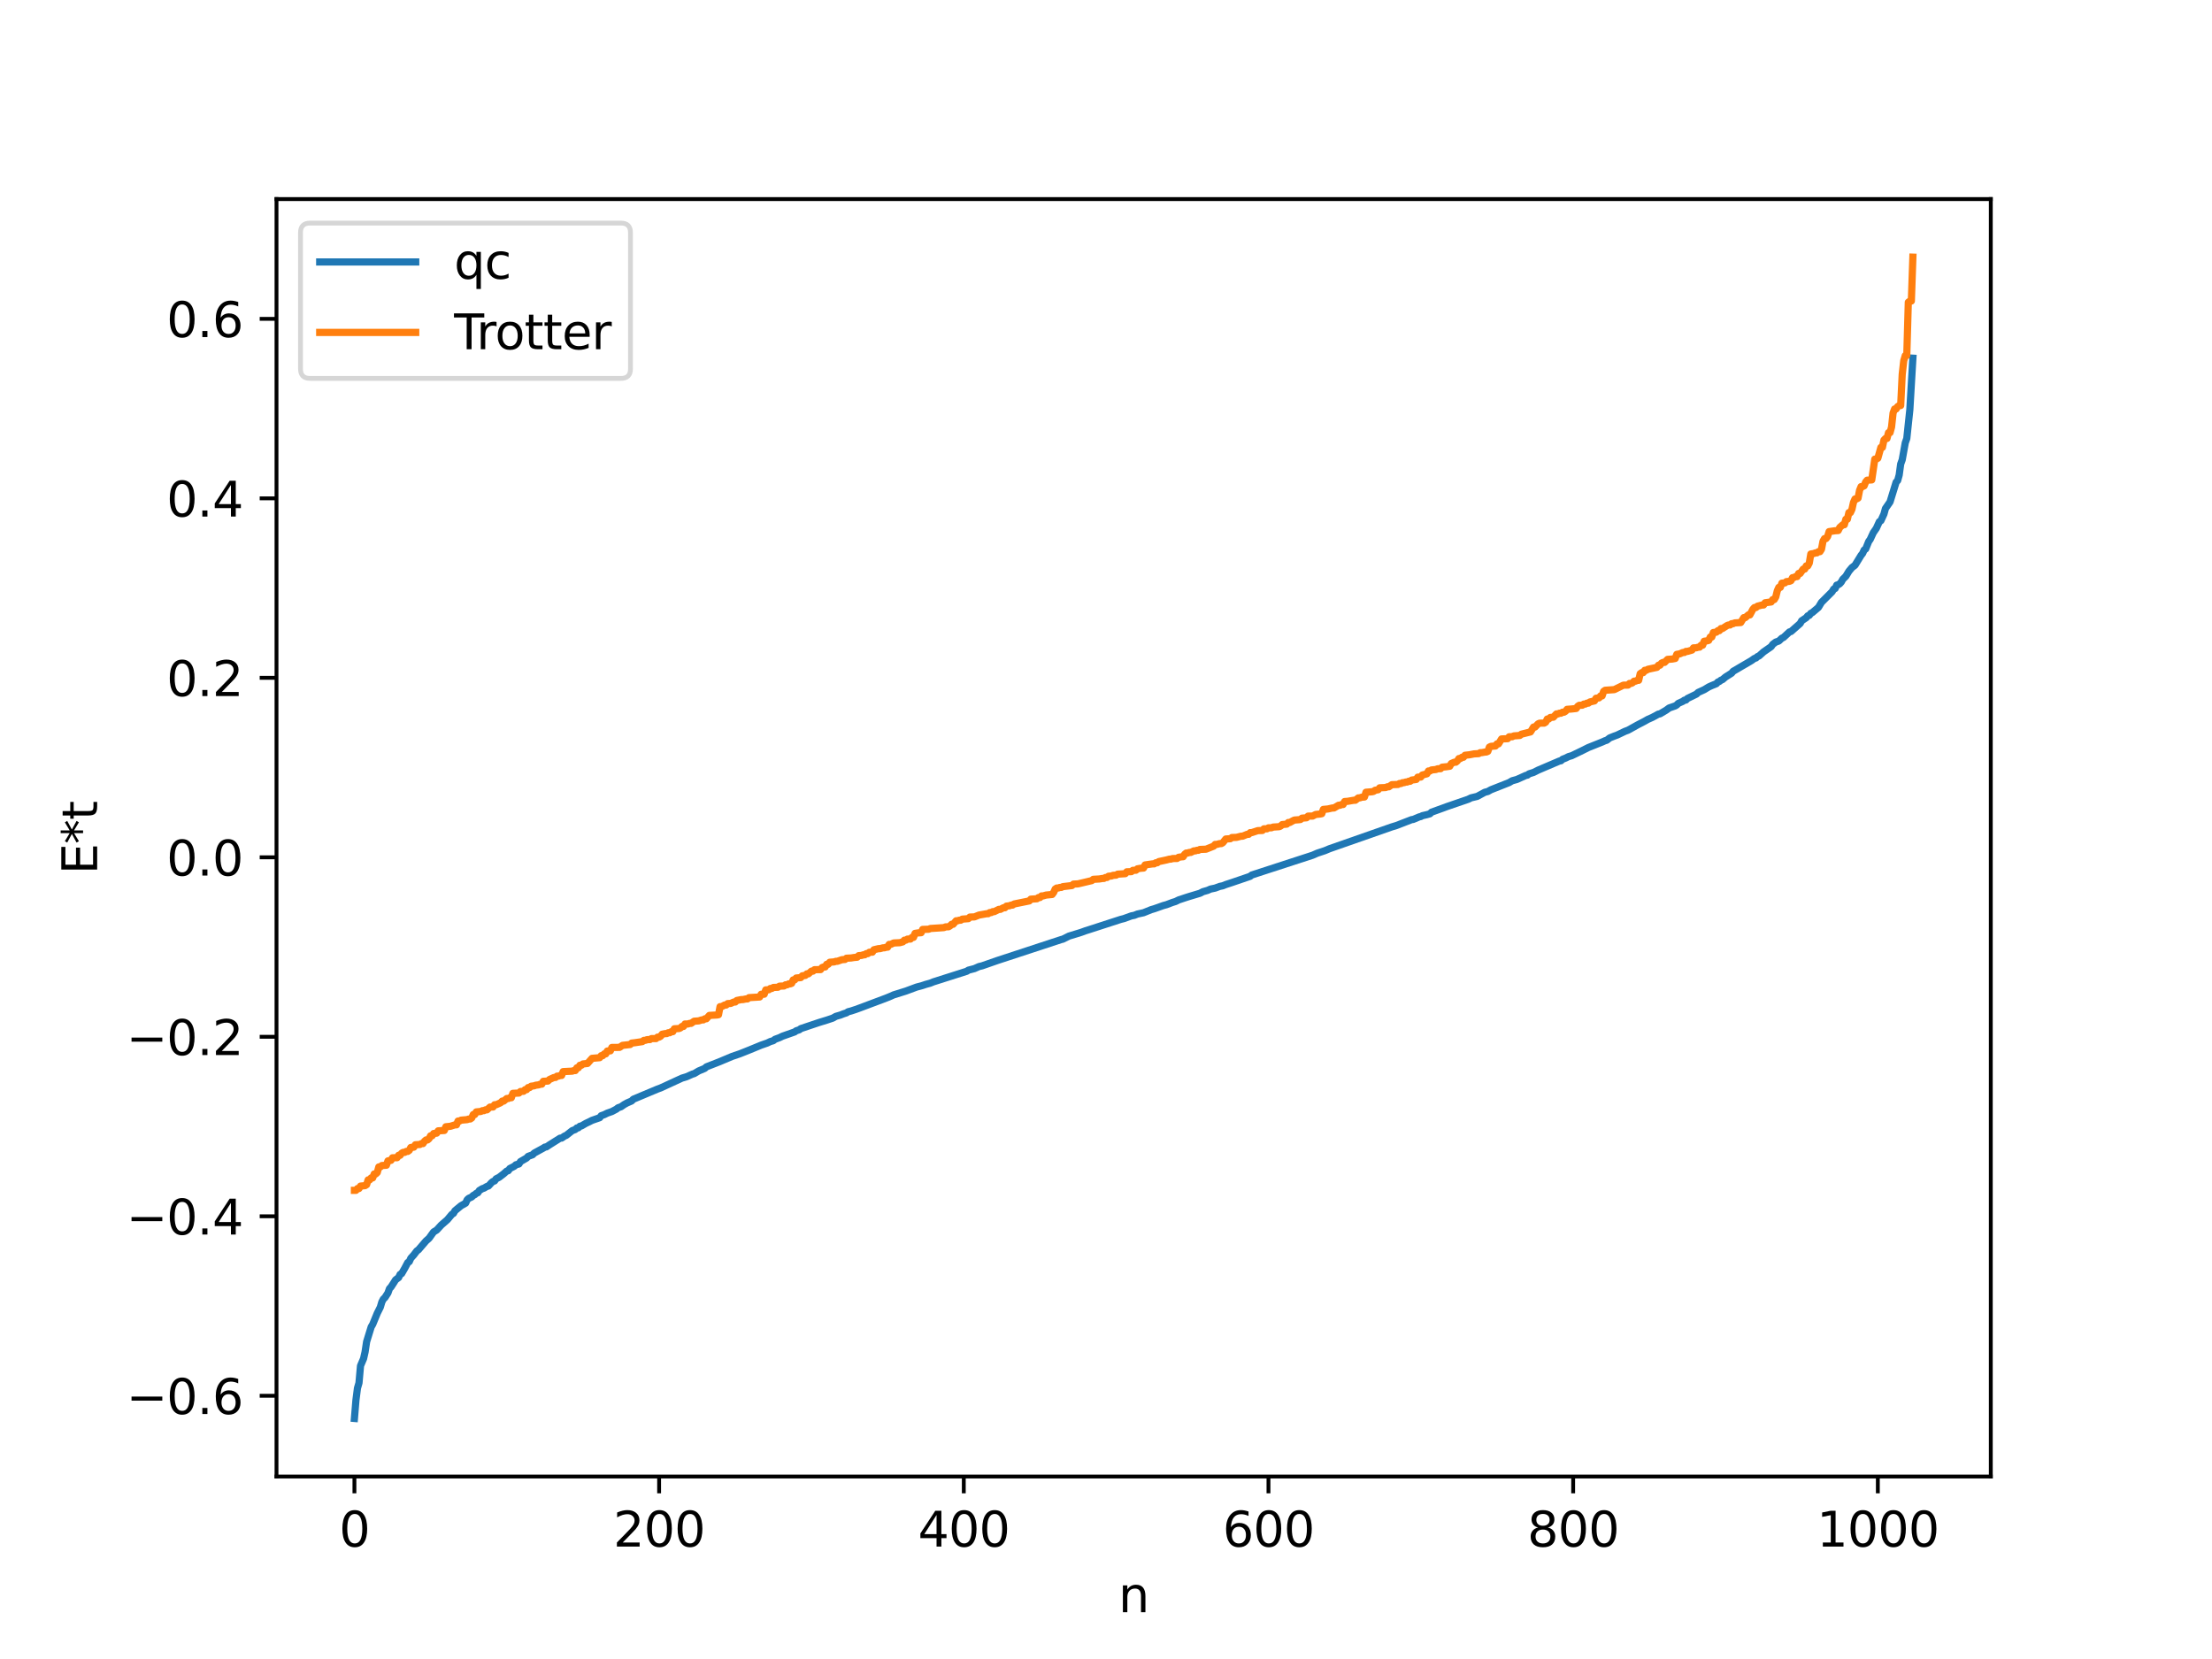 <?xml version="1.0" encoding="utf-8" standalone="no"?>
<!DOCTYPE svg PUBLIC "-//W3C//DTD SVG 1.1//EN"
  "http://www.w3.org/Graphics/SVG/1.1/DTD/svg11.dtd">
<svg xmlns:xlink="http://www.w3.org/1999/xlink" width="460.8pt" height="345.6pt" viewBox="0 0 460.8 345.6" xmlns="http://www.w3.org/2000/svg" version="1.1">
 <defs>
  <style type="text/css">*{stroke-linejoin: round; stroke-linecap: butt}</style>
 </defs>
 <g id="figure_1">
  <g id="patch_1">
   <path d="M 0 345.6 
L 460.8 345.6 
L 460.8 0 
L 0 0 
z
" style="fill: #ffffff"/>
  </g>
  <g id="axes_1">
   <g id="patch_2">
    <path d="M 57.6 307.584 
L 414.72 307.584 
L 414.72 41.472 
L 57.6 41.472 
z
" style="fill: #ffffff"/>
   </g>
   <g id="matplotlib.axis_1">
    <g id="xtick_1">
     <g id="line2d_1">
      <defs>
       <path id="m081ede2803" d="M 0 0 
L 0 3.5 
" style="stroke: #000000; stroke-width: 0.8"/>
      </defs>
      <g>
       <use xlink:href="#m081ede2803" x="73.833" y="307.584" style="stroke: #000000; stroke-width: 0.8"/>
      </g>
     </g>
     <g id="text_1">
      <!-- 0 -->
      <g transform="translate(70.651 322.182) scale(0.1 -0.1)">
       <defs>
        <path id="DejaVuSans-30" d="M 2034 4250 
Q 1547 4250 1301 3770 
Q 1056 3291 1056 2328 
Q 1056 1369 1301 889 
Q 1547 409 2034 409 
Q 2525 409 2770 889 
Q 3016 1369 3016 2328 
Q 3016 3291 2770 3770 
Q 2525 4250 2034 4250 
z
M 2034 4750 
Q 2819 4750 3233 4129 
Q 3647 3509 3647 2328 
Q 3647 1150 3233 529 
Q 2819 -91 2034 -91 
Q 1250 -91 836 529 
Q 422 1150 422 2328 
Q 422 3509 836 4129 
Q 1250 4750 2034 4750 
z
" transform="scale(0.016)"/>
       </defs>
       <use xlink:href="#DejaVuSans-30"/>
      </g>
     </g>
    </g>
    <g id="xtick_2">
     <g id="line2d_2">
      <g>
       <use xlink:href="#m081ede2803" x="137.304" y="307.584" style="stroke: #000000; stroke-width: 0.8"/>
      </g>
     </g>
     <g id="text_2">
      <!-- 200 -->
      <g transform="translate(127.76 322.182) scale(0.1 -0.1)">
       <defs>
        <path id="DejaVuSans-32" d="M 1228 531 
L 3431 531 
L 3431 0 
L 469 0 
L 469 531 
Q 828 903 1448 1529 
Q 2069 2156 2228 2338 
Q 2531 2678 2651 2914 
Q 2772 3150 2772 3378 
Q 2772 3750 2511 3984 
Q 2250 4219 1831 4219 
Q 1534 4219 1204 4116 
Q 875 4013 500 3803 
L 500 4441 
Q 881 4594 1212 4672 
Q 1544 4750 1819 4750 
Q 2544 4750 2975 4387 
Q 3406 4025 3406 3419 
Q 3406 3131 3298 2873 
Q 3191 2616 2906 2266 
Q 2828 2175 2409 1742 
Q 1991 1309 1228 531 
z
" transform="scale(0.016)"/>
       </defs>
       <use xlink:href="#DejaVuSans-32"/>
       <use xlink:href="#DejaVuSans-30" x="63.623"/>
       <use xlink:href="#DejaVuSans-30" x="127.246"/>
      </g>
     </g>
    </g>
    <g id="xtick_3">
     <g id="line2d_3">
      <g>
       <use xlink:href="#m081ede2803" x="200.775" y="307.584" style="stroke: #000000; stroke-width: 0.8"/>
      </g>
     </g>
     <g id="text_3">
      <!-- 400 -->
      <g transform="translate(191.231 322.182) scale(0.1 -0.1)">
       <defs>
        <path id="DejaVuSans-34" d="M 2419 4116 
L 825 1625 
L 2419 1625 
L 2419 4116 
z
M 2253 4666 
L 3047 4666 
L 3047 1625 
L 3713 1625 
L 3713 1100 
L 3047 1100 
L 3047 0 
L 2419 0 
L 2419 1100 
L 313 1100 
L 313 1709 
L 2253 4666 
z
" transform="scale(0.016)"/>
       </defs>
       <use xlink:href="#DejaVuSans-34"/>
       <use xlink:href="#DejaVuSans-30" x="63.623"/>
       <use xlink:href="#DejaVuSans-30" x="127.246"/>
      </g>
     </g>
    </g>
    <g id="xtick_4">
     <g id="line2d_4">
      <g>
       <use xlink:href="#m081ede2803" x="264.246" y="307.584" style="stroke: #000000; stroke-width: 0.8"/>
      </g>
     </g>
     <g id="text_4">
      <!-- 600 -->
      <g transform="translate(254.702 322.182) scale(0.1 -0.1)">
       <defs>
        <path id="DejaVuSans-36" d="M 2113 2584 
Q 1688 2584 1439 2293 
Q 1191 2003 1191 1497 
Q 1191 994 1439 701 
Q 1688 409 2113 409 
Q 2538 409 2786 701 
Q 3034 994 3034 1497 
Q 3034 2003 2786 2293 
Q 2538 2584 2113 2584 
z
M 3366 4563 
L 3366 3988 
Q 3128 4100 2886 4159 
Q 2644 4219 2406 4219 
Q 1781 4219 1451 3797 
Q 1122 3375 1075 2522 
Q 1259 2794 1537 2939 
Q 1816 3084 2150 3084 
Q 2853 3084 3261 2657 
Q 3669 2231 3669 1497 
Q 3669 778 3244 343 
Q 2819 -91 2113 -91 
Q 1303 -91 875 529 
Q 447 1150 447 2328 
Q 447 3434 972 4092 
Q 1497 4750 2381 4750 
Q 2619 4750 2861 4703 
Q 3103 4656 3366 4563 
z
" transform="scale(0.016)"/>
       </defs>
       <use xlink:href="#DejaVuSans-36"/>
       <use xlink:href="#DejaVuSans-30" x="63.623"/>
       <use xlink:href="#DejaVuSans-30" x="127.246"/>
      </g>
     </g>
    </g>
    <g id="xtick_5">
     <g id="line2d_5">
      <g>
       <use xlink:href="#m081ede2803" x="327.717" y="307.584" style="stroke: #000000; stroke-width: 0.8"/>
      </g>
     </g>
     <g id="text_5">
      <!-- 800 -->
      <g transform="translate(318.173 322.182) scale(0.1 -0.1)">
       <defs>
        <path id="DejaVuSans-38" d="M 2034 2216 
Q 1584 2216 1326 1975 
Q 1069 1734 1069 1313 
Q 1069 891 1326 650 
Q 1584 409 2034 409 
Q 2484 409 2743 651 
Q 3003 894 3003 1313 
Q 3003 1734 2745 1975 
Q 2488 2216 2034 2216 
z
M 1403 2484 
Q 997 2584 770 2862 
Q 544 3141 544 3541 
Q 544 4100 942 4425 
Q 1341 4750 2034 4750 
Q 2731 4750 3128 4425 
Q 3525 4100 3525 3541 
Q 3525 3141 3298 2862 
Q 3072 2584 2669 2484 
Q 3125 2378 3379 2068 
Q 3634 1759 3634 1313 
Q 3634 634 3220 271 
Q 2806 -91 2034 -91 
Q 1263 -91 848 271 
Q 434 634 434 1313 
Q 434 1759 690 2068 
Q 947 2378 1403 2484 
z
M 1172 3481 
Q 1172 3119 1398 2916 
Q 1625 2713 2034 2713 
Q 2441 2713 2670 2916 
Q 2900 3119 2900 3481 
Q 2900 3844 2670 4047 
Q 2441 4250 2034 4250 
Q 1625 4250 1398 4047 
Q 1172 3844 1172 3481 
z
" transform="scale(0.016)"/>
       </defs>
       <use xlink:href="#DejaVuSans-38"/>
       <use xlink:href="#DejaVuSans-30" x="63.623"/>
       <use xlink:href="#DejaVuSans-30" x="127.246"/>
      </g>
     </g>
    </g>
    <g id="xtick_6">
     <g id="line2d_6">
      <g>
       <use xlink:href="#m081ede2803" x="391.188" y="307.584" style="stroke: #000000; stroke-width: 0.8"/>
      </g>
     </g>
     <g id="text_6">
      <!-- 1000 -->
      <g transform="translate(378.463 322.182) scale(0.1 -0.1)">
       <defs>
        <path id="DejaVuSans-31" d="M 794 531 
L 1825 531 
L 1825 4091 
L 703 3866 
L 703 4441 
L 1819 4666 
L 2450 4666 
L 2450 531 
L 3481 531 
L 3481 0 
L 794 0 
L 794 531 
z
" transform="scale(0.016)"/>
       </defs>
       <use xlink:href="#DejaVuSans-31"/>
       <use xlink:href="#DejaVuSans-30" x="63.623"/>
       <use xlink:href="#DejaVuSans-30" x="127.246"/>
       <use xlink:href="#DejaVuSans-30" x="190.869"/>
      </g>
     </g>
    </g>
    <g id="text_7">
     <!-- n -->
     <g transform="translate(232.991 335.861) scale(0.1 -0.1)">
      <defs>
       <path id="DejaVuSans-6e" d="M 3513 2113 
L 3513 0 
L 2938 0 
L 2938 2094 
Q 2938 2591 2744 2837 
Q 2550 3084 2163 3084 
Q 1697 3084 1428 2787 
Q 1159 2491 1159 1978 
L 1159 0 
L 581 0 
L 581 3500 
L 1159 3500 
L 1159 2956 
Q 1366 3272 1645 3428 
Q 1925 3584 2291 3584 
Q 2894 3584 3203 3211 
Q 3513 2838 3513 2113 
z
" transform="scale(0.016)"/>
      </defs>
      <use xlink:href="#DejaVuSans-6e"/>
     </g>
    </g>
   </g>
   <g id="matplotlib.axis_2">
    <g id="ytick_1">
     <g id="line2d_7">
      <defs>
       <path id="m481b872b60" d="M 0 0 
L -3.5 0 
" style="stroke: #000000; stroke-width: 0.8"/>
      </defs>
      <g>
       <use xlink:href="#m481b872b60" x="57.6" y="290.766" style="stroke: #000000; stroke-width: 0.8"/>
      </g>
     </g>
     <g id="text_8">
      <!-- −0.6 -->
      <g transform="translate(26.317 294.565) scale(0.1 -0.1)">
       <defs>
        <path id="DejaVuSans-2212" d="M 678 2272 
L 4684 2272 
L 4684 1741 
L 678 1741 
L 678 2272 
z
" transform="scale(0.016)"/>
        <path id="DejaVuSans-2e" d="M 684 794 
L 1344 794 
L 1344 0 
L 684 0 
L 684 794 
z
" transform="scale(0.016)"/>
       </defs>
       <use xlink:href="#DejaVuSans-2212"/>
       <use xlink:href="#DejaVuSans-30" x="83.789"/>
       <use xlink:href="#DejaVuSans-2e" x="147.412"/>
       <use xlink:href="#DejaVuSans-36" x="179.199"/>
      </g>
     </g>
    </g>
    <g id="ytick_2">
     <g id="line2d_8">
      <g>
       <use xlink:href="#m481b872b60" x="57.6" y="253.375" style="stroke: #000000; stroke-width: 0.8"/>
      </g>
     </g>
     <g id="text_9">
      <!-- −0.4 -->
      <g transform="translate(26.317 257.174) scale(0.1 -0.1)">
       <use xlink:href="#DejaVuSans-2212"/>
       <use xlink:href="#DejaVuSans-30" x="83.789"/>
       <use xlink:href="#DejaVuSans-2e" x="147.412"/>
       <use xlink:href="#DejaVuSans-34" x="179.199"/>
      </g>
     </g>
    </g>
    <g id="ytick_3">
     <g id="line2d_9">
      <g>
       <use xlink:href="#m481b872b60" x="57.6" y="215.984" style="stroke: #000000; stroke-width: 0.8"/>
      </g>
     </g>
     <g id="text_10">
      <!-- −0.2 -->
      <g transform="translate(26.317 219.784) scale(0.1 -0.1)">
       <use xlink:href="#DejaVuSans-2212"/>
       <use xlink:href="#DejaVuSans-30" x="83.789"/>
       <use xlink:href="#DejaVuSans-2e" x="147.412"/>
       <use xlink:href="#DejaVuSans-32" x="179.199"/>
      </g>
     </g>
    </g>
    <g id="ytick_4">
     <g id="line2d_10">
      <g>
       <use xlink:href="#m481b872b60" x="57.6" y="178.593" style="stroke: #000000; stroke-width: 0.8"/>
      </g>
     </g>
     <g id="text_11">
      <!-- 0.0 -->
      <g transform="translate(34.697 182.393) scale(0.1 -0.1)">
       <use xlink:href="#DejaVuSans-30"/>
       <use xlink:href="#DejaVuSans-2e" x="63.623"/>
       <use xlink:href="#DejaVuSans-30" x="95.41"/>
      </g>
     </g>
    </g>
    <g id="ytick_5">
     <g id="line2d_11">
      <g>
       <use xlink:href="#m481b872b60" x="57.6" y="141.202" style="stroke: #000000; stroke-width: 0.8"/>
      </g>
     </g>
     <g id="text_12">
      <!-- 0.2 -->
      <g transform="translate(34.697 145.002) scale(0.1 -0.1)">
       <use xlink:href="#DejaVuSans-30"/>
       <use xlink:href="#DejaVuSans-2e" x="63.623"/>
       <use xlink:href="#DejaVuSans-32" x="95.41"/>
      </g>
     </g>
    </g>
    <g id="ytick_6">
     <g id="line2d_12">
      <g>
       <use xlink:href="#m481b872b60" x="57.6" y="103.811" style="stroke: #000000; stroke-width: 0.8"/>
      </g>
     </g>
     <g id="text_13">
      <!-- 0.4 -->
      <g transform="translate(34.697 107.611) scale(0.1 -0.1)">
       <use xlink:href="#DejaVuSans-30"/>
       <use xlink:href="#DejaVuSans-2e" x="63.623"/>
       <use xlink:href="#DejaVuSans-34" x="95.41"/>
      </g>
     </g>
    </g>
    <g id="ytick_7">
     <g id="line2d_13">
      <g>
       <use xlink:href="#m481b872b60" x="57.6" y="66.42" style="stroke: #000000; stroke-width: 0.8"/>
      </g>
     </g>
     <g id="text_14">
      <!-- 0.6 -->
      <g transform="translate(34.697 70.22) scale(0.1 -0.1)">
       <use xlink:href="#DejaVuSans-30"/>
       <use xlink:href="#DejaVuSans-2e" x="63.623"/>
       <use xlink:href="#DejaVuSans-36" x="95.41"/>
      </g>
     </g>
    </g>
    <g id="text_15">
     <!-- E*t -->
     <g transform="translate(20.238 182.148) rotate(-90) scale(0.1 -0.1)">
      <defs>
       <path id="DejaVuSans-45" d="M 628 4666 
L 3578 4666 
L 3578 4134 
L 1259 4134 
L 1259 2753 
L 3481 2753 
L 3481 2222 
L 1259 2222 
L 1259 531 
L 3634 531 
L 3634 0 
L 628 0 
L 628 4666 
z
" transform="scale(0.016)"/>
       <path id="DejaVuSans-2a" d="M 3009 3897 
L 1888 3291 
L 3009 2681 
L 2828 2375 
L 1778 3009 
L 1778 1831 
L 1422 1831 
L 1422 3009 
L 372 2375 
L 191 2681 
L 1313 3291 
L 191 3897 
L 372 4206 
L 1422 3572 
L 1422 4750 
L 1778 4750 
L 1778 3572 
L 2828 4206 
L 3009 3897 
z
" transform="scale(0.016)"/>
       <path id="DejaVuSans-74" d="M 1172 4494 
L 1172 3500 
L 2356 3500 
L 2356 3053 
L 1172 3053 
L 1172 1153 
Q 1172 725 1289 603 
Q 1406 481 1766 481 
L 2356 481 
L 2356 0 
L 1766 0 
Q 1100 0 847 248 
Q 594 497 594 1153 
L 594 3053 
L 172 3053 
L 172 3500 
L 594 3500 
L 594 4494 
L 1172 4494 
z
" transform="scale(0.016)"/>
      </defs>
      <use xlink:href="#DejaVuSans-45"/>
      <use xlink:href="#DejaVuSans-2a" x="63.184"/>
      <use xlink:href="#DejaVuSans-74" x="113.184"/>
     </g>
    </g>
   </g>
   <g id="line2d_14">
    <path d="M 73.833 295.488 
L 74.15 291.657 
L 74.467 289.18 
L 74.785 288.087 
L 75.102 284.52 
L 75.737 283.025 
L 76.054 281.63 
L 76.372 279.509 
L 77.324 276.428 
L 77.641 275.885 
L 78.593 273.571 
L 79.228 272.304 
L 79.545 271.223 
L 79.862 270.617 
L 80.18 270.328 
L 80.815 269.345 
L 81.132 268.447 
L 81.449 268.114 
L 82.084 267.137 
L 82.401 266.621 
L 83.036 266.146 
L 83.353 265.479 
L 83.671 265.315 
L 84.305 264.217 
L 84.94 263.016 
L 85.258 262.828 
L 85.575 262.118 
L 86.21 261.413 
L 86.844 260.576 
L 87.162 260.362 
L 88.748 258.512 
L 89.383 257.949 
L 90.018 257.061 
L 90.335 256.632 
L 90.97 256.244 
L 91.922 255.204 
L 93.191 254.095 
L 93.826 253.338 
L 94.143 252.958 
L 94.461 252.77 
L 94.778 252.218 
L 96.048 251.173 
L 97 250.636 
L 97.317 249.939 
L 97.634 249.645 
L 98.269 249.351 
L 98.586 249.025 
L 98.904 248.877 
L 99.221 248.585 
L 99.539 248.478 
L 99.856 247.996 
L 100.491 247.614 
L 100.808 247.524 
L 101.443 247.152 
L 101.76 247.061 
L 102.395 246.365 
L 102.712 246.113 
L 103.029 246.013 
L 103.347 245.568 
L 103.981 245.25 
L 104.934 244.519 
L 105.568 243.953 
L 105.886 243.877 
L 106.203 243.425 
L 106.838 243.108 
L 107.155 242.939 
L 107.472 242.643 
L 108.107 242.477 
L 108.424 241.979 
L 109.694 241.246 
L 110.011 240.899 
L 110.963 240.549 
L 111.281 240.214 
L 113.185 239.173 
L 113.502 238.96 
L 113.82 238.921 
L 114.454 238.499 
L 116.676 237.101 
L 116.993 237.085 
L 117.628 236.652 
L 117.945 236.529 
L 119.215 235.527 
L 119.849 235.295 
L 120.167 234.975 
L 120.484 234.94 
L 120.801 234.617 
L 121.119 234.557 
L 122.071 234.005 
L 122.705 233.708 
L 123.34 233.386 
L 124.927 232.835 
L 125.244 232.421 
L 125.879 232.199 
L 126.514 231.884 
L 127.466 231.554 
L 128.418 231.049 
L 128.735 230.781 
L 129.37 230.556 
L 130.005 230.112 
L 130.639 229.757 
L 131.591 229.348 
L 131.909 228.999 
L 136.986 226.869 
L 137.621 226.638 
L 142.064 224.593 
L 143.016 224.305 
L 144.286 223.742 
L 144.603 223.661 
L 145.555 223.091 
L 146.824 222.56 
L 147.142 222.251 
L 149.046 221.509 
L 149.998 221.133 
L 152.537 220.062 
L 154.124 219.522 
L 156.028 218.763 
L 158.567 217.72 
L 159.836 217.281 
L 160.471 216.975 
L 161.105 216.792 
L 161.423 216.515 
L 162.375 216.168 
L 163.01 215.859 
L 165.548 214.966 
L 165.866 214.729 
L 166.5 214.529 
L 166.818 214.281 
L 170.626 213.002 
L 172.213 212.516 
L 173.482 212.091 
L 174.117 211.729 
L 175.069 211.452 
L 175.704 211.201 
L 176.339 210.996 
L 176.656 210.772 
L 177.291 210.608 
L 178.243 210.295 
L 179.195 209.948 
L 184.59 207.923 
L 185.542 207.535 
L 186.177 207.246 
L 188.715 206.456 
L 190.937 205.63 
L 192.206 205.285 
L 192.841 205.069 
L 193.793 204.806 
L 194.428 204.545 
L 201.41 202.324 
L 201.727 202.105 
L 202.996 201.775 
L 203.948 201.351 
L 204.583 201.203 
L 207.757 200.096 
L 221.086 195.719 
L 221.403 195.645 
L 222.672 195.011 
L 225.211 194.233 
L 226.163 193.886 
L 226.798 193.688 
L 233.462 191.528 
L 234.097 191.369 
L 235.684 190.796 
L 236.319 190.67 
L 236.953 190.414 
L 238.223 190.138 
L 239.81 189.497 
L 240.444 189.313 
L 242.348 188.639 
L 242.983 188.47 
L 244.253 187.991 
L 244.887 187.796 
L 245.522 187.479 
L 247.109 186.952 
L 247.743 186.752 
L 249.965 186.083 
L 250.6 185.755 
L 251.552 185.484 
L 252.186 185.206 
L 253.139 185.007 
L 254.091 184.654 
L 254.725 184.522 
L 255.36 184.267 
L 256.629 183.851 
L 260.438 182.551 
L 260.755 182.284 
L 273.449 178.156 
L 274.401 177.738 
L 275.988 177.212 
L 276.94 176.812 
L 289.952 172.256 
L 290.904 171.968 
L 294.077 170.743 
L 294.395 170.704 
L 295.664 170.166 
L 295.981 170.102 
L 296.299 169.925 
L 297.251 169.707 
L 297.886 169.522 
L 298.203 169.197 
L 300.742 168.28 
L 301.377 168.041 
L 305.82 166.516 
L 306.454 166.208 
L 307.724 165.906 
L 309.31 165.045 
L 309.945 164.883 
L 310.58 164.525 
L 314.388 163.02 
L 315.023 162.644 
L 315.975 162.382 
L 317.879 161.529 
L 318.196 161.471 
L 318.514 161.209 
L 319.466 160.909 
L 320.418 160.43 
L 324.861 158.532 
L 325.178 158.479 
L 325.496 158.175 
L 326.13 157.93 
L 326.765 157.611 
L 327.4 157.429 
L 329.621 156.357 
L 330.891 155.72 
L 333.747 154.584 
L 334.381 154.296 
L 334.699 154.216 
L 335.334 153.725 
L 336.286 153.343 
L 336.92 153.111 
L 338.507 152.352 
L 339.142 152.116 
L 340.411 151.416 
L 341.046 151.057 
L 342.633 150.231 
L 343.267 149.866 
L 344.22 149.444 
L 345.489 148.755 
L 345.806 148.71 
L 347.076 147.955 
L 347.71 147.488 
L 348.98 147.051 
L 349.297 146.855 
L 349.615 146.528 
L 350.567 146.102 
L 350.884 145.865 
L 351.201 145.835 
L 351.519 145.51 
L 353.423 144.581 
L 353.74 144.255 
L 355.01 143.679 
L 355.962 143.1 
L 356.596 142.813 
L 357.548 142.428 
L 357.866 142.077 
L 358.183 141.965 
L 358.5 141.694 
L 358.818 141.583 
L 359.453 141.036 
L 360.722 140.237 
L 361.039 139.848 
L 364.848 137.619 
L 365.482 137.163 
L 365.8 137.073 
L 366.117 136.773 
L 366.434 136.652 
L 367.386 135.8 
L 368.973 134.7 
L 369.291 134.232 
L 369.925 133.755 
L 370.56 133.538 
L 371.195 132.937 
L 371.512 132.813 
L 372.781 131.636 
L 373.099 131.556 
L 375.003 129.884 
L 375.32 129.317 
L 376.272 128.683 
L 376.59 128.285 
L 376.907 128.194 
L 377.224 127.767 
L 377.542 127.61 
L 378.811 126.535 
L 379.446 125.481 
L 381.667 123.262 
L 381.985 122.717 
L 382.302 122.594 
L 382.62 121.892 
L 382.937 121.808 
L 383.254 121.602 
L 383.572 121.245 
L 383.889 120.67 
L 384.524 120.048 
L 385.158 118.998 
L 385.793 118.237 
L 386.428 117.754 
L 387.697 115.684 
L 388.015 115.286 
L 388.332 114.584 
L 388.649 114.365 
L 389.284 112.798 
L 389.601 112.358 
L 390.236 110.979 
L 390.871 110.059 
L 391.505 108.676 
L 391.823 108.474 
L 392.458 107.091 
L 392.775 105.931 
L 393.727 104.56 
L 394.996 100.445 
L 395.314 100.102 
L 395.631 98.967 
L 395.948 96.659 
L 396.266 95.782 
L 396.9 92.251 
L 397.218 91.348 
L 397.853 85.357 
L 398.487 74.618 
L 398.487 74.618 
" clip-path="url(#pe1ecd2cbfc)" style="fill: none; stroke: #1f77b4; stroke-width: 1.5; stroke-linecap: square"/>
   </g>
   <g id="line2d_15">
    <path d="M 73.833 247.972 
L 74.15 247.972 
L 74.467 247.598 
L 74.785 247.598 
L 75.102 247.085 
L 76.054 246.989 
L 76.372 246.788 
L 76.689 245.792 
L 77.006 245.792 
L 77.324 245.379 
L 77.641 245.379 
L 77.958 244.551 
L 78.276 244.551 
L 78.593 244.253 
L 78.91 243.093 
L 79.228 243.093 
L 79.545 242.802 
L 80.497 242.74 
L 80.815 241.835 
L 81.449 241.723 
L 81.767 241.187 
L 82.719 241.173 
L 83.036 240.671 
L 83.353 240.671 
L 83.671 240.235 
L 83.988 240.059 
L 84.305 240.059 
L 84.623 239.864 
L 84.94 239.864 
L 85.258 239.637 
L 85.575 239.041 
L 86.21 238.975 
L 86.527 238.479 
L 87.479 238.415 
L 87.796 238.231 
L 88.114 238.231 
L 88.431 237.748 
L 88.748 237.471 
L 89.066 237.471 
L 89.383 237.209 
L 89.7 236.609 
L 90.018 236.609 
L 90.335 236.132 
L 90.97 236.057 
L 91.287 235.574 
L 92.557 235.498 
L 92.874 234.726 
L 93.826 234.628 
L 94.778 234.325 
L 95.096 234.325 
L 95.413 233.536 
L 95.73 233.536 
L 96.048 233.349 
L 97.317 233.239 
L 97.634 233.112 
L 97.952 233.112 
L 98.269 232.899 
L 98.586 232.18 
L 98.904 232.18 
L 99.221 231.629 
L 100.173 231.539 
L 100.491 231.372 
L 100.808 231.372 
L 101.125 231.203 
L 101.443 231.203 
L 102.077 230.621 
L 102.712 230.612 
L 103.029 230.14 
L 103.347 230.14 
L 104.299 229.719 
L 104.616 229.378 
L 104.934 229.378 
L 105.568 228.845 
L 105.886 228.845 
L 106.203 228.68 
L 106.52 228.68 
L 106.838 227.762 
L 108.107 227.702 
L 108.424 227.377 
L 109.059 227.335 
L 109.377 226.999 
L 109.694 226.999 
L 110.011 226.563 
L 110.329 226.563 
L 110.646 226.278 
L 111.281 226.193 
L 111.598 226.072 
L 112.233 225.992 
L 112.55 225.85 
L 112.867 225.85 
L 113.185 225.252 
L 114.137 225.205 
L 114.454 224.884 
L 115.406 224.456 
L 115.724 224.456 
L 116.041 224.181 
L 116.358 224.181 
L 116.676 224.039 
L 116.993 224.039 
L 117.31 223.237 
L 119.215 223.14 
L 119.532 223.017 
L 119.849 223.017 
L 120.167 222.445 
L 120.484 222.445 
L 120.801 221.911 
L 121.119 221.911 
L 121.436 221.641 
L 122.388 221.539 
L 123.34 220.471 
L 124.927 220.335 
L 125.244 219.918 
L 125.562 219.918 
L 125.879 219.54 
L 126.196 219.54 
L 126.514 218.945 
L 127.148 218.908 
L 127.466 218.201 
L 129.053 218.189 
L 129.687 217.766 
L 131.274 217.593 
L 131.591 217.294 
L 132.226 217.221 
L 133.813 216.988 
L 134.13 216.727 
L 134.448 216.727 
L 134.765 216.581 
L 135.4 216.56 
L 135.717 216.357 
L 136.669 216.354 
L 136.986 216.051 
L 137.304 216.051 
L 137.621 215.873 
L 137.939 215.449 
L 138.573 215.318 
L 138.891 215.318 
L 139.208 215.138 
L 139.525 215.138 
L 139.843 214.915 
L 140.16 214.915 
L 140.477 214.314 
L 141.429 214.264 
L 141.747 214.145 
L 142.064 213.828 
L 142.381 213.828 
L 142.699 213.315 
L 143.334 213.314 
L 143.651 213.187 
L 143.968 213.187 
L 144.603 212.74 
L 145.555 212.668 
L 146.19 212.463 
L 146.507 212.463 
L 146.824 212.234 
L 147.142 212.234 
L 147.777 211.527 
L 149.363 211.442 
L 149.681 211.383 
L 149.998 209.707 
L 150.315 209.707 
L 150.95 209.368 
L 151.267 209.368 
L 151.585 209.07 
L 152.22 209.033 
L 152.854 208.738 
L 153.172 208.738 
L 153.489 208.419 
L 154.441 208.23 
L 154.758 208.23 
L 155.393 208.096 
L 155.71 208.096 
L 156.028 207.827 
L 158.249 207.692 
L 158.567 207.12 
L 159.201 207.112 
L 159.519 206.211 
L 160.153 206.185 
L 160.471 205.919 
L 160.788 205.915 
L 161.105 205.707 
L 162.058 205.666 
L 162.375 205.438 
L 163.327 205.394 
L 163.644 205.155 
L 163.962 205.155 
L 164.279 204.966 
L 164.596 204.966 
L 164.914 204.845 
L 165.231 204.134 
L 165.548 204.134 
L 165.866 203.738 
L 166.818 203.651 
L 167.135 203.279 
L 167.77 203.195 
L 168.087 202.869 
L 168.405 202.869 
L 169.039 202.305 
L 169.357 202.305 
L 169.674 202.007 
L 170.943 201.983 
L 171.261 201.557 
L 171.578 201.435 
L 171.896 201.435 
L 172.213 200.881 
L 172.53 200.881 
L 172.848 200.456 
L 173.8 200.376 
L 174.117 200.254 
L 174.434 200.254 
L 175.386 199.921 
L 176.021 199.876 
L 176.339 199.614 
L 177.291 199.566 
L 177.925 199.463 
L 178.56 199.409 
L 178.877 199.081 
L 179.512 199.031 
L 179.829 198.9 
L 180.147 198.9 
L 180.464 198.659 
L 180.781 198.659 
L 181.099 198.374 
L 181.734 198.353 
L 182.051 197.848 
L 183.003 197.622 
L 183.32 197.622 
L 183.955 197.446 
L 184.272 197.446 
L 184.59 197.315 
L 184.907 197.315 
L 185.224 196.739 
L 185.542 196.739 
L 186.177 196.438 
L 187.446 196.38 
L 188.081 196.204 
L 188.398 195.853 
L 188.715 195.853 
L 189.033 195.633 
L 189.667 195.624 
L 189.985 195.273 
L 190.302 195.273 
L 190.62 194.44 
L 191.254 194.34 
L 191.889 194.299 
L 192.206 193.615 
L 193.476 193.576 
L 193.793 193.424 
L 195.38 193.323 
L 196.649 193.235 
L 196.967 193.085 
L 197.601 193.063 
L 197.919 192.88 
L 198.236 192.546 
L 198.553 192.546 
L 199.188 191.812 
L 199.505 191.812 
L 199.823 191.692 
L 200.14 191.692 
L 200.458 191.473 
L 201.727 191.372 
L 202.044 191.042 
L 202.996 191.005 
L 203.948 190.625 
L 205.535 190.345 
L 205.853 190.345 
L 206.17 190.108 
L 206.487 190.108 
L 206.805 189.912 
L 207.122 189.912 
L 208.074 189.44 
L 208.391 189.44 
L 209.026 189.103 
L 209.343 189.103 
L 209.661 188.764 
L 210.296 188.69 
L 210.613 188.549 
L 210.93 188.549 
L 211.248 188.318 
L 214.421 187.676 
L 214.739 187.313 
L 216.008 187.229 
L 216.325 186.977 
L 216.643 186.977 
L 216.96 186.641 
L 217.277 186.641 
L 217.912 186.46 
L 219.181 186.333 
L 219.499 185.902 
L 219.816 185.202 
L 220.134 184.992 
L 220.451 184.992 
L 220.768 184.868 
L 221.086 184.868 
L 221.403 184.703 
L 223.307 184.477 
L 223.624 184.174 
L 224.577 184.123 
L 227.433 183.448 
L 227.75 183.179 
L 229.02 183.105 
L 229.654 183.001 
L 229.972 182.99 
L 230.289 182.801 
L 230.606 182.801 
L 230.924 182.539 
L 231.558 182.479 
L 231.876 182.347 
L 232.51 182.306 
L 232.828 182.105 
L 234.415 182.001 
L 234.732 181.609 
L 235.684 181.582 
L 236.001 181.304 
L 236.636 181.286 
L 236.953 180.992 
L 237.588 180.878 
L 238.223 180.83 
L 238.54 180.186 
L 239.175 180.089 
L 240.127 179.956 
L 240.444 179.956 
L 240.762 179.733 
L 241.079 179.733 
L 241.396 179.484 
L 242.983 179.146 
L 243.618 178.974 
L 243.935 178.974 
L 244.253 178.851 
L 245.205 178.835 
L 245.522 178.589 
L 246.157 178.492 
L 246.474 178.473 
L 246.791 177.959 
L 247.109 177.705 
L 247.426 177.705 
L 247.743 177.575 
L 248.061 177.575 
L 248.696 177.258 
L 249.013 177.258 
L 249.33 177.132 
L 249.648 177.132 
L 249.965 176.956 
L 251.234 176.905 
L 252.821 176.269 
L 253.139 175.91 
L 253.456 175.91 
L 254.091 175.739 
L 254.408 175.739 
L 254.725 175.564 
L 255.36 174.778 
L 256.312 174.719 
L 256.629 174.472 
L 257.581 174.441 
L 258.534 174.195 
L 258.851 174.195 
L 259.803 173.804 
L 260.12 173.804 
L 260.438 173.452 
L 260.755 173.452 
L 262.024 173.035 
L 262.977 173.001 
L 263.294 172.658 
L 263.929 172.656 
L 264.246 172.449 
L 264.881 172.444 
L 265.198 172.296 
L 266.467 172.216 
L 266.785 172.08 
L 267.102 171.773 
L 268.054 171.681 
L 268.372 171.342 
L 268.689 171.342 
L 269.324 170.99 
L 269.641 170.832 
L 270.593 170.761 
L 270.91 170.72 
L 271.228 170.439 
L 272.18 170.358 
L 272.497 170.013 
L 273.449 169.997 
L 274.084 169.669 
L 275.036 169.571 
L 275.353 169.505 
L 275.671 168.615 
L 276.623 168.524 
L 277.575 168.315 
L 277.892 168.315 
L 278.844 167.749 
L 279.162 167.749 
L 279.479 167.594 
L 279.796 167.594 
L 280.114 166.974 
L 280.748 166.928 
L 281.383 166.815 
L 282.018 166.708 
L 282.335 166.708 
L 282.97 166.215 
L 283.287 166.215 
L 283.605 166.081 
L 284.239 166.03 
L 284.557 165.038 
L 285.826 164.935 
L 286.143 164.864 
L 286.461 164.626 
L 287.096 164.52 
L 287.413 164.116 
L 288.682 164.058 
L 289 163.906 
L 289.317 163.906 
L 289.952 163.464 
L 291.221 163.418 
L 291.539 163.221 
L 291.856 163.221 
L 292.173 163.048 
L 292.491 163.048 
L 292.808 162.912 
L 293.125 162.912 
L 293.443 162.756 
L 293.76 162.756 
L 294.077 162.507 
L 295.029 162.375 
L 295.347 161.895 
L 295.981 161.873 
L 296.299 161.449 
L 297.251 161.201 
L 297.568 160.609 
L 297.886 160.609 
L 298.203 160.399 
L 299.155 160.3 
L 299.472 160.153 
L 300.107 160.132 
L 300.424 159.817 
L 301.377 159.721 
L 302.011 159.623 
L 302.329 159.057 
L 302.963 158.776 
L 303.281 158.776 
L 303.598 158.513 
L 303.915 158.019 
L 304.233 158.019 
L 304.55 157.752 
L 304.867 157.752 
L 305.185 157.337 
L 306.137 157.23 
L 307.089 157.046 
L 308.041 156.994 
L 308.358 156.792 
L 308.676 156.792 
L 309.31 156.675 
L 309.628 156.66 
L 309.945 156.521 
L 310.262 155.639 
L 310.58 155.478 
L 311.532 155.404 
L 311.849 154.963 
L 312.167 154.963 
L 312.801 153.934 
L 314.071 153.883 
L 314.388 153.484 
L 315.023 153.476 
L 315.34 153.305 
L 316.61 153.209 
L 316.927 152.947 
L 318.831 152.473 
L 319.466 151.455 
L 319.783 151.455 
L 320.418 150.786 
L 320.735 150.649 
L 321.687 150.636 
L 322.005 150.438 
L 322.322 149.785 
L 322.639 149.785 
L 322.957 149.458 
L 323.591 149.403 
L 324.226 148.725 
L 324.543 148.725 
L 324.861 148.573 
L 325.178 148.573 
L 325.496 148.363 
L 325.813 148.363 
L 326.13 148.177 
L 326.448 147.768 
L 327.4 147.694 
L 328.352 147.589 
L 328.669 147.133 
L 328.986 146.926 
L 329.621 146.908 
L 329.939 146.673 
L 330.256 146.673 
L 330.573 146.481 
L 330.891 146.481 
L 331.208 146.229 
L 332.16 146.011 
L 332.477 145.459 
L 333.112 145.381 
L 333.429 144.977 
L 333.747 144.977 
L 334.064 144.025 
L 334.381 143.797 
L 336.286 143.661 
L 338.19 142.729 
L 339.142 142.718 
L 339.459 142.376 
L 339.777 142.376 
L 340.094 142.236 
L 340.411 141.896 
L 340.729 141.896 
L 341.046 141.724 
L 341.363 141.724 
L 341.681 140.349 
L 341.998 140.119 
L 342.315 140.119 
L 342.633 139.636 
L 342.95 139.636 
L 343.267 139.43 
L 345.172 139.022 
L 345.489 138.577 
L 345.806 138.577 
L 346.124 138.142 
L 346.441 137.991 
L 346.758 137.991 
L 347.393 137.361 
L 348.345 137.292 
L 348.98 137.174 
L 349.297 136.319 
L 349.932 136.211 
L 350.567 135.922 
L 350.884 135.922 
L 351.201 135.702 
L 351.519 135.702 
L 352.471 135.423 
L 352.788 134.958 
L 353.423 134.947 
L 353.74 134.812 
L 354.058 134.812 
L 354.375 134.411 
L 354.692 134.411 
L 355.01 133.581 
L 355.644 133.495 
L 355.962 133.397 
L 356.279 132.702 
L 356.596 132.702 
L 356.914 131.762 
L 357.548 131.694 
L 357.866 131.374 
L 358.183 131.374 
L 358.5 130.94 
L 358.818 130.94 
L 359.77 130.322 
L 360.087 130.194 
L 360.405 130.194 
L 360.722 129.927 
L 361.039 129.927 
L 361.357 129.766 
L 362.626 129.688 
L 363.261 128.662 
L 363.578 128.662 
L 364.213 128.094 
L 364.53 128.094 
L 365.165 126.911 
L 365.482 126.562 
L 365.8 126.562 
L 366.117 126.281 
L 367.069 126.032 
L 367.386 126.032 
L 367.704 125.568 
L 368.973 125.399 
L 369.291 124.899 
L 369.608 124.899 
L 369.925 124.35 
L 370.243 123.067 
L 370.56 122.36 
L 370.877 122.36 
L 371.195 121.484 
L 371.829 121.429 
L 372.147 121.16 
L 372.781 121.102 
L 373.099 120.959 
L 373.416 120.338 
L 373.734 120.306 
L 374.051 120.118 
L 374.368 120.118 
L 374.686 119.459 
L 375.003 119.459 
L 375.638 118.554 
L 375.955 118.554 
L 376.272 117.89 
L 376.59 117.89 
L 376.907 117.294 
L 377.224 115.407 
L 377.859 115.306 
L 378.177 115.171 
L 378.494 115.171 
L 378.811 114.922 
L 379.129 114.922 
L 379.446 114.425 
L 379.763 112.746 
L 380.081 112.197 
L 380.398 112.197 
L 380.715 111.784 
L 381.033 110.745 
L 381.667 110.652 
L 382.302 110.562 
L 382.937 110.521 
L 383.254 109.873 
L 383.889 109.316 
L 384.206 109.316 
L 384.524 108.164 
L 384.841 108.164 
L 385.158 106.781 
L 385.476 106.781 
L 385.793 106.096 
L 386.11 104.66 
L 386.428 103.945 
L 386.745 103.945 
L 387.062 103.773 
L 387.38 102.14 
L 387.697 101.366 
L 388.015 101.366 
L 388.332 101.213 
L 388.649 100.41 
L 388.967 100.029 
L 389.919 99.972 
L 390.553 95.643 
L 390.871 95.643 
L 391.188 95.459 
L 391.823 93.205 
L 392.14 93.205 
L 392.458 91.68 
L 392.775 91.348 
L 393.092 91.348 
L 393.41 90.132 
L 393.727 90.132 
L 394.044 88.966 
L 394.362 86.038 
L 394.679 85.198 
L 394.996 85.198 
L 395.314 84.692 
L 395.631 84.482 
L 395.948 84.482 
L 396.266 77.991 
L 396.583 75.152 
L 396.9 74.074 
L 397.218 74.074 
L 397.535 62.959 
L 397.853 62.713 
L 398.17 62.713 
L 398.487 53.568 
L 398.487 53.568 
" clip-path="url(#pe1ecd2cbfc)" style="fill: none; stroke: #ff7f0e; stroke-width: 1.5; stroke-linecap: square"/>
   </g>
   <g id="patch_3">
    <path d="M 57.6 307.584 
L 57.6 41.472 
" style="fill: none; stroke: #000000; stroke-width: 0.8; stroke-linejoin: miter; stroke-linecap: square"/>
   </g>
   <g id="patch_4">
    <path d="M 414.72 307.584 
L 414.72 41.472 
" style="fill: none; stroke: #000000; stroke-width: 0.8; stroke-linejoin: miter; stroke-linecap: square"/>
   </g>
   <g id="patch_5">
    <path d="M 57.6 307.584 
L 414.72 307.584 
" style="fill: none; stroke: #000000; stroke-width: 0.8; stroke-linejoin: miter; stroke-linecap: square"/>
   </g>
   <g id="patch_6">
    <path d="M 57.6 41.472 
L 414.72 41.472 
" style="fill: none; stroke: #000000; stroke-width: 0.8; stroke-linejoin: miter; stroke-linecap: square"/>
   </g>
   <g id="legend_1">
    <g id="patch_7">
     <path d="M 64.6 78.828 
L 129.342 78.828 
Q 131.342 78.828 131.342 76.828 
L 131.342 48.472 
Q 131.342 46.472 129.342 46.472 
L 64.6 46.472 
Q 62.6 46.472 62.6 48.472 
L 62.6 76.828 
Q 62.6 78.828 64.6 78.828 
z
" style="fill: #ffffff; opacity: 0.8; stroke: #cccccc; stroke-linejoin: miter"/>
    </g>
    <g id="line2d_16">
     <path d="M 66.6 54.57 
L 76.6 54.57 
L 86.6 54.57 
" style="fill: none; stroke: #1f77b4; stroke-width: 1.5; stroke-linecap: square"/>
    </g>
    <g id="text_16">
     <!-- qc -->
     <g transform="translate(94.6 58.07) scale(0.1 -0.1)">
      <defs>
       <path id="DejaVuSans-71" d="M 947 1747 
Q 947 1113 1208 752 
Q 1469 391 1925 391 
Q 2381 391 2643 752 
Q 2906 1113 2906 1747 
Q 2906 2381 2643 2742 
Q 2381 3103 1925 3103 
Q 1469 3103 1208 2742 
Q 947 2381 947 1747 
z
M 2906 525 
Q 2725 213 2448 61 
Q 2172 -91 1784 -91 
Q 1150 -91 751 415 
Q 353 922 353 1747 
Q 353 2572 751 3078 
Q 1150 3584 1784 3584 
Q 2172 3584 2448 3432 
Q 2725 3281 2906 2969 
L 2906 3500 
L 3481 3500 
L 3481 -1331 
L 2906 -1331 
L 2906 525 
z
" transform="scale(0.016)"/>
       <path id="DejaVuSans-63" d="M 3122 3366 
L 3122 2828 
Q 2878 2963 2633 3030 
Q 2388 3097 2138 3097 
Q 1578 3097 1268 2742 
Q 959 2388 959 1747 
Q 959 1106 1268 751 
Q 1578 397 2138 397 
Q 2388 397 2633 464 
Q 2878 531 3122 666 
L 3122 134 
Q 2881 22 2623 -34 
Q 2366 -91 2075 -91 
Q 1284 -91 818 406 
Q 353 903 353 1747 
Q 353 2603 823 3093 
Q 1294 3584 2113 3584 
Q 2378 3584 2631 3529 
Q 2884 3475 3122 3366 
z
" transform="scale(0.016)"/>
      </defs>
      <use xlink:href="#DejaVuSans-71"/>
      <use xlink:href="#DejaVuSans-63" x="63.477"/>
     </g>
    </g>
    <g id="line2d_17">
     <path d="M 66.6 69.249 
L 76.6 69.249 
L 86.6 69.249 
" style="fill: none; stroke: #ff7f0e; stroke-width: 1.5; stroke-linecap: square"/>
    </g>
    <g id="text_17">
     <!-- Trotter -->
     <g transform="translate(94.6 72.749) scale(0.1 -0.1)">
      <defs>
       <path id="DejaVuSans-54" d="M -19 4666 
L 3928 4666 
L 3928 4134 
L 2272 4134 
L 2272 0 
L 1638 0 
L 1638 4134 
L -19 4134 
L -19 4666 
z
" transform="scale(0.016)"/>
       <path id="DejaVuSans-72" d="M 2631 2963 
Q 2534 3019 2420 3045 
Q 2306 3072 2169 3072 
Q 1681 3072 1420 2755 
Q 1159 2438 1159 1844 
L 1159 0 
L 581 0 
L 581 3500 
L 1159 3500 
L 1159 2956 
Q 1341 3275 1631 3429 
Q 1922 3584 2338 3584 
Q 2397 3584 2469 3576 
Q 2541 3569 2628 3553 
L 2631 2963 
z
" transform="scale(0.016)"/>
       <path id="DejaVuSans-6f" d="M 1959 3097 
Q 1497 3097 1228 2736 
Q 959 2375 959 1747 
Q 959 1119 1226 758 
Q 1494 397 1959 397 
Q 2419 397 2687 759 
Q 2956 1122 2956 1747 
Q 2956 2369 2687 2733 
Q 2419 3097 1959 3097 
z
M 1959 3584 
Q 2709 3584 3137 3096 
Q 3566 2609 3566 1747 
Q 3566 888 3137 398 
Q 2709 -91 1959 -91 
Q 1206 -91 779 398 
Q 353 888 353 1747 
Q 353 2609 779 3096 
Q 1206 3584 1959 3584 
z
" transform="scale(0.016)"/>
       <path id="DejaVuSans-65" d="M 3597 1894 
L 3597 1613 
L 953 1613 
Q 991 1019 1311 708 
Q 1631 397 2203 397 
Q 2534 397 2845 478 
Q 3156 559 3463 722 
L 3463 178 
Q 3153 47 2828 -22 
Q 2503 -91 2169 -91 
Q 1331 -91 842 396 
Q 353 884 353 1716 
Q 353 2575 817 3079 
Q 1281 3584 2069 3584 
Q 2775 3584 3186 3129 
Q 3597 2675 3597 1894 
z
M 3022 2063 
Q 3016 2534 2758 2815 
Q 2500 3097 2075 3097 
Q 1594 3097 1305 2825 
Q 1016 2553 972 2059 
L 3022 2063 
z
" transform="scale(0.016)"/>
      </defs>
      <use xlink:href="#DejaVuSans-54"/>
      <use xlink:href="#DejaVuSans-72" x="46.334"/>
      <use xlink:href="#DejaVuSans-6f" x="85.197"/>
      <use xlink:href="#DejaVuSans-74" x="146.379"/>
      <use xlink:href="#DejaVuSans-74" x="185.588"/>
      <use xlink:href="#DejaVuSans-65" x="224.797"/>
      <use xlink:href="#DejaVuSans-72" x="286.32"/>
     </g>
    </g>
   </g>
  </g>
 </g>
 <defs>
  <clipPath id="pe1ecd2cbfc">
   <rect x="57.6" y="41.472" width="357.12" height="266.112"/>
  </clipPath>
 </defs>
</svg>
